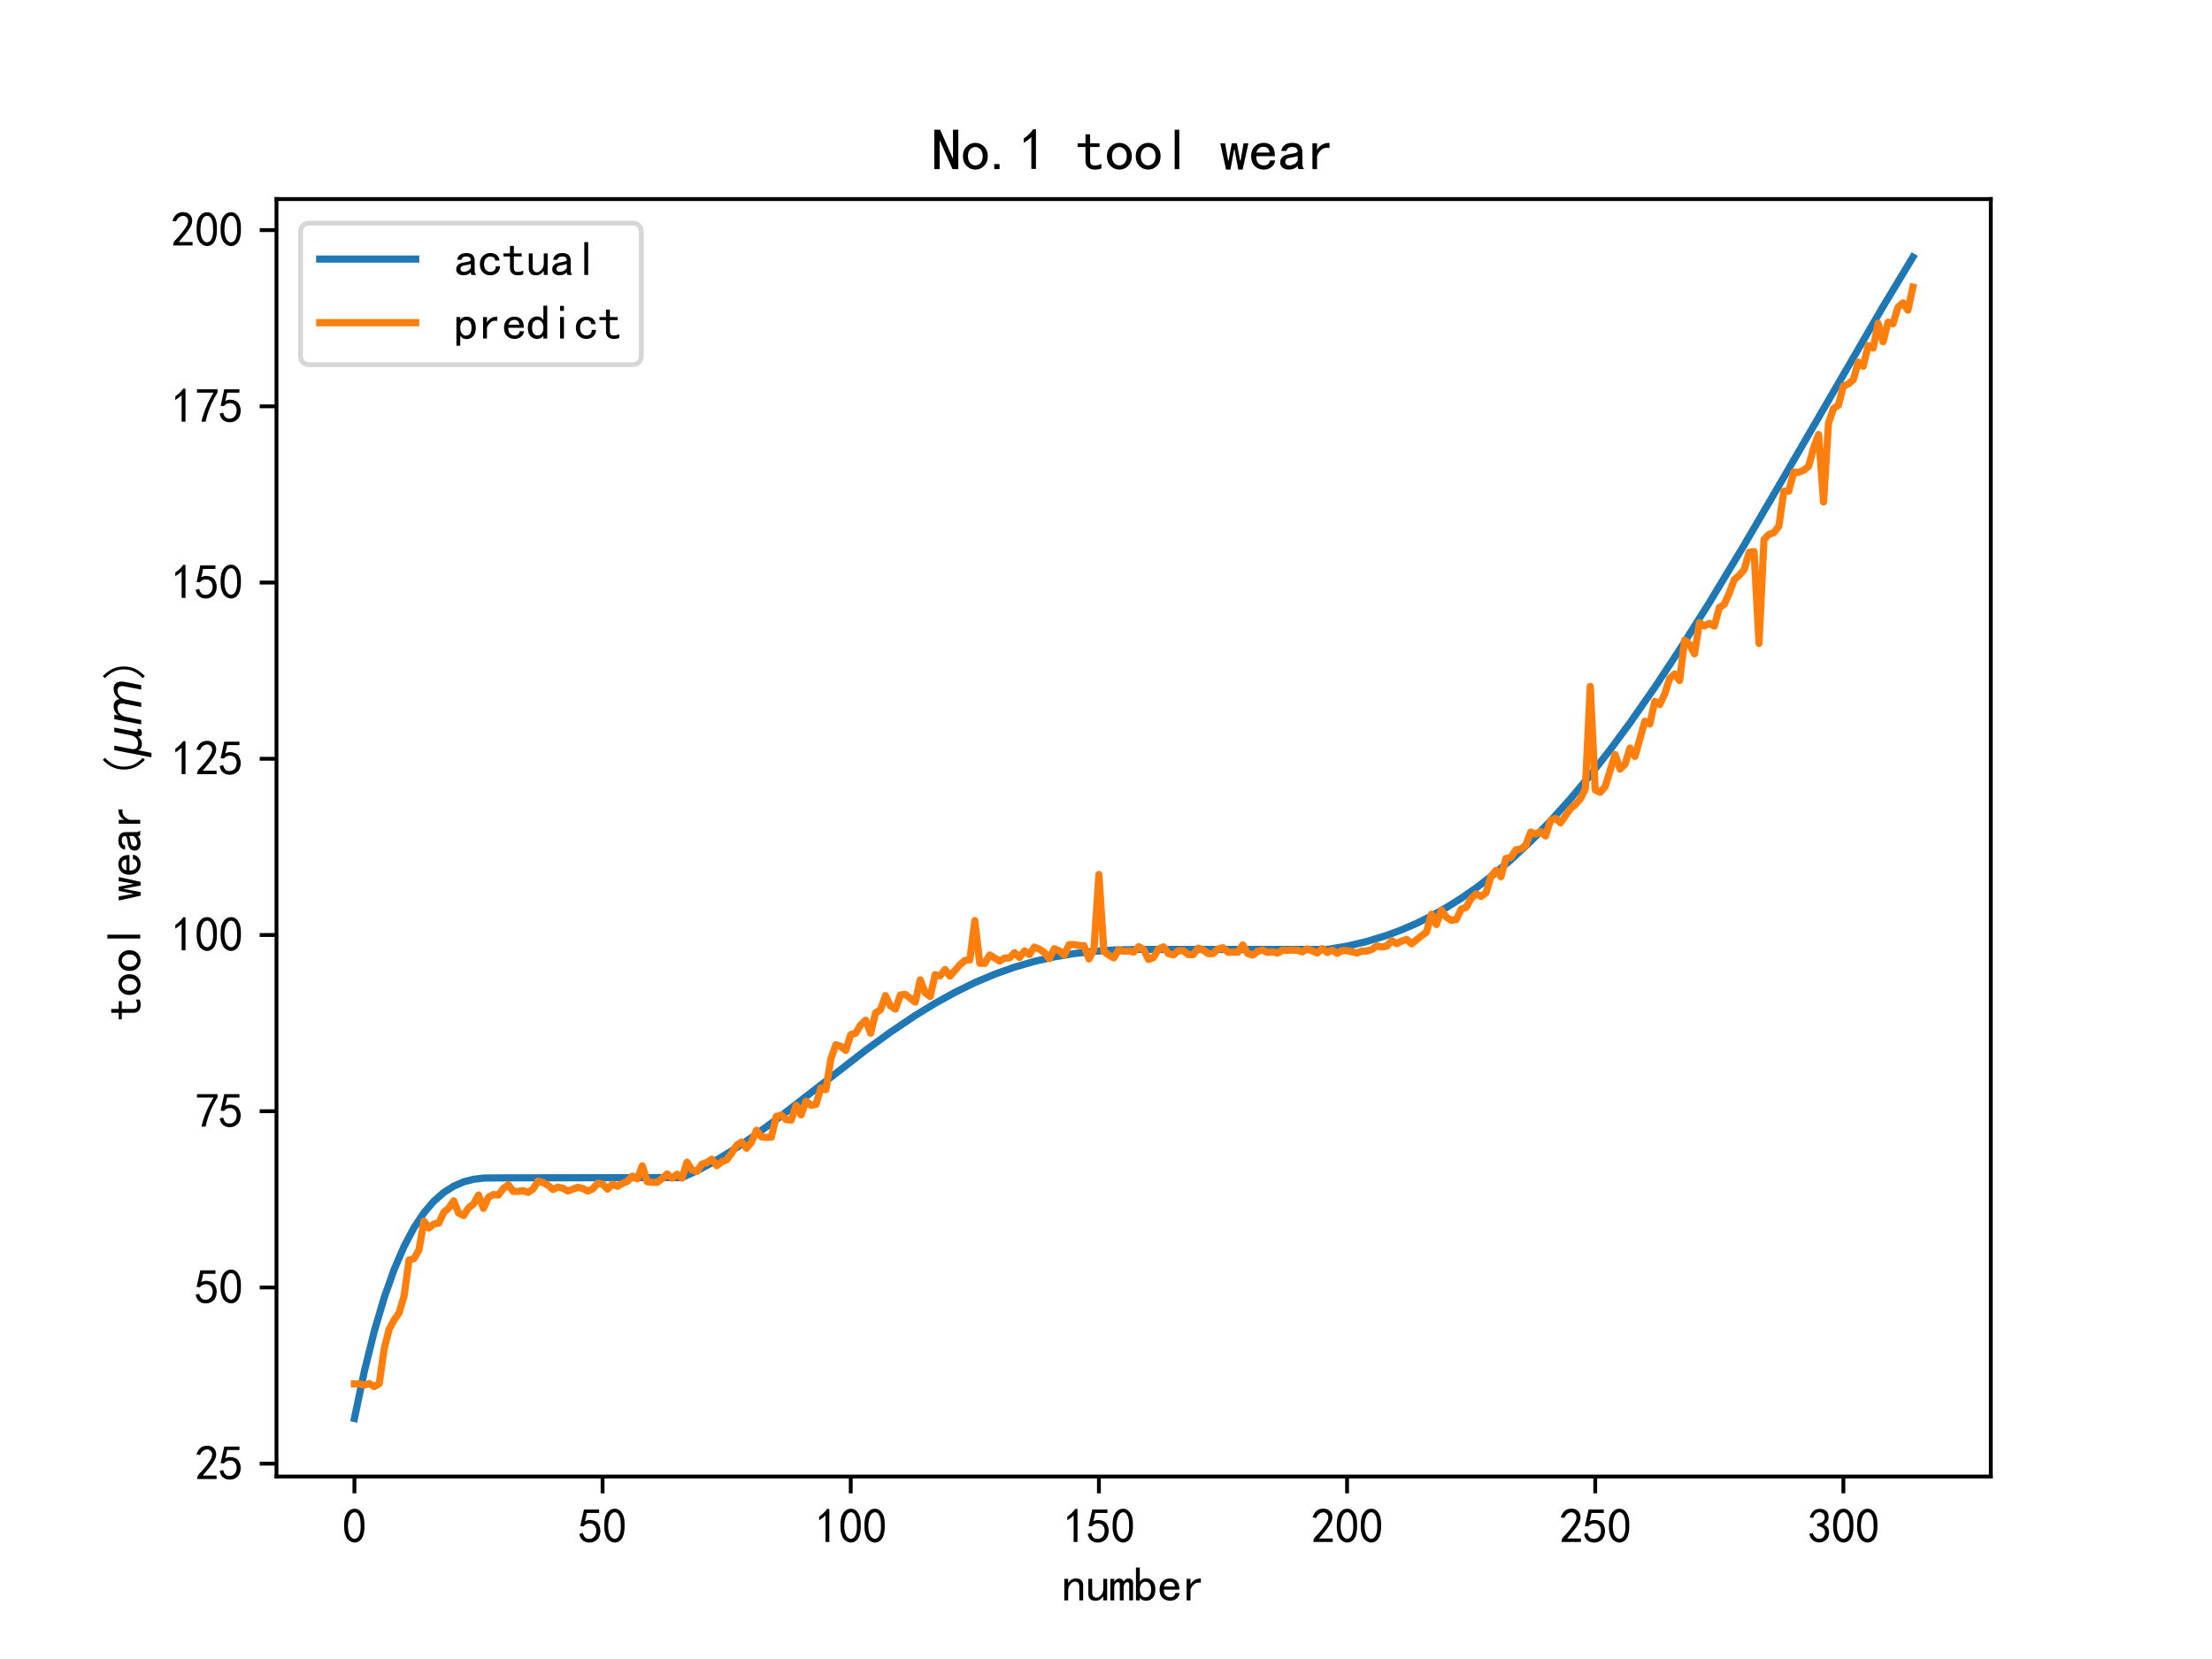 <?xml version="1.0" encoding="utf-8" standalone="no"?>
<!DOCTYPE svg PUBLIC "-//W3C//DTD SVG 1.1//EN"
  "http://www.w3.org/Graphics/SVG/1.1/DTD/svg11.dtd">
<svg xmlns:xlink="http://www.w3.org/1999/xlink" width="460.8pt" height="345.6pt" viewBox="0 0 460.8 345.6" xmlns="http://www.w3.org/2000/svg" version="1.1">
 <defs>
  <style type="text/css">*{stroke-linejoin: round; stroke-linecap: butt}</style>
 </defs>
 <g id="figure_1">
  <g id="patch_1">
   <path d="M 0 345.6 
L 460.8 345.6 
L 460.8 0 
L 0 0 
z
" style="fill: #ffffff"/>
  </g>
  <g id="axes_1">
   <g id="patch_2">
    <path d="M 57.6 307.584 
L 414.72 307.584 
L 414.72 41.472 
L 57.6 41.472 
z
" style="fill: #ffffff"/>
   </g>
   <g id="matplotlib.axis_1">
    <g id="xtick_1">
     <g id="line2d_1">
      <defs>
       <path id="m5f9592fe21" d="M 0 0 
L 0 3.5 
" style="stroke: #000000; stroke-width: 0.8"/>
      </defs>
      <g>
       <use xlink:href="#m5f9592fe21" x="73.833" y="307.584" style="stroke: #000000; stroke-width: 0.8"/>
      </g>
     </g>
     <g id="text_1">
      <!-- 0 -->
      <g transform="translate(71.333 321.459) scale(0.1 -0.1)">
       <defs>
        <path id="SimHei-30" d="M 225 2537 
Q 250 3200 412 3587 
Q 575 3975 875 4225 
Q 1175 4475 1612 4475 
Q 2050 4475 2375 4112 
Q 2700 3750 2800 3200 
Q 2900 2650 2862 1937 
Q 2825 1225 2612 775 
Q 2400 325 1975 150 
Q 1550 -25 1125 187 
Q 700 400 525 750 
Q 350 1100 275 1487 
Q 200 1875 225 2537 
z
M 750 2687 
Q 675 2000 800 1462 
Q 925 925 1212 700 
Q 1500 475 1800 612 
Q 2100 750 2237 1162 
Q 2375 1575 2375 2062 
Q 2375 2550 2337 2950 
Q 2300 3350 2112 3675 
Q 1925 4000 1612 4012 
Q 1300 4025 1062 3700 
Q 825 3375 750 2687 
z
" transform="scale(0.016)"/>
       </defs>
       <use xlink:href="#SimHei-30"/>
      </g>
     </g>
    </g>
    <g id="xtick_2">
     <g id="line2d_2">
      <g>
       <use xlink:href="#m5f9592fe21" x="125.529" y="307.584" style="stroke: #000000; stroke-width: 0.8"/>
      </g>
     </g>
     <g id="text_2">
      <!-- 50 -->
      <g transform="translate(120.529 321.459) scale(0.1 -0.1)">
       <defs>
        <path id="SimHei-35" d="M 550 1325 
Q 725 650 1150 575 
Q 1575 500 1837 662 
Q 2100 825 2212 1087 
Q 2325 1350 2312 1675 
Q 2300 2000 2137 2225 
Q 1975 2450 1725 2525 
Q 1475 2600 1162 2525 
Q 850 2450 650 2175 
L 225 2225 
Q 275 2375 700 4375 
L 2675 4375 
L 2675 3925 
L 1075 3925 
Q 950 3250 825 2850 
Q 1200 3025 1525 3012 
Q 1850 3000 2150 2862 
Q 2450 2725 2587 2487 
Q 2725 2250 2787 2012 
Q 2850 1775 2837 1500 
Q 2825 1225 2725 937 
Q 2625 650 2425 462 
Q 2225 275 1937 162 
Q 1650 50 1275 75 
Q 900 100 562 350 
Q 225 600 100 1200 
L 550 1325 
z
" transform="scale(0.016)"/>
       </defs>
       <use xlink:href="#SimHei-35"/>
       <use xlink:href="#SimHei-30" x="50"/>
      </g>
     </g>
    </g>
    <g id="xtick_3">
     <g id="line2d_3">
      <g>
       <use xlink:href="#m5f9592fe21" x="177.226" y="307.584" style="stroke: #000000; stroke-width: 0.8"/>
      </g>
     </g>
     <g id="text_3">
      <!-- 100 -->
      <g transform="translate(169.726 321.459) scale(0.1 -0.1)">
       <defs>
        <path id="SimHei-31" d="M 1400 3600 
Q 1075 3275 575 2975 
L 575 3450 
Q 1200 3875 1600 4450 
L 1900 4450 
L 1900 150 
L 1400 150 
L 1400 3600 
z
" transform="scale(0.016)"/>
       </defs>
       <use xlink:href="#SimHei-31"/>
       <use xlink:href="#SimHei-30" x="50"/>
       <use xlink:href="#SimHei-30" x="100"/>
      </g>
     </g>
    </g>
    <g id="xtick_4">
     <g id="line2d_4">
      <g>
       <use xlink:href="#m5f9592fe21" x="228.922" y="307.584" style="stroke: #000000; stroke-width: 0.8"/>
      </g>
     </g>
     <g id="text_4">
      <!-- 150 -->
      <g transform="translate(221.422 321.459) scale(0.1 -0.1)">
       <use xlink:href="#SimHei-31"/>
       <use xlink:href="#SimHei-35" x="50"/>
       <use xlink:href="#SimHei-30" x="100"/>
      </g>
     </g>
    </g>
    <g id="xtick_5">
     <g id="line2d_5">
      <g>
       <use xlink:href="#m5f9592fe21" x="280.619" y="307.584" style="stroke: #000000; stroke-width: 0.8"/>
      </g>
     </g>
     <g id="text_5">
      <!-- 200 -->
      <g transform="translate(273.119 321.459) scale(0.1 -0.1)">
       <defs>
        <path id="SimHei-32" d="M 300 250 
Q 325 625 650 925 
Q 975 1225 1475 1862 
Q 1975 2500 2125 2850 
Q 2275 3200 2237 3450 
Q 2200 3700 2000 3862 
Q 1800 4025 1537 4000 
Q 1275 3975 1037 3800 
Q 800 3625 675 3275 
L 200 3350 
Q 400 3925 712 4187 
Q 1025 4450 1450 4475 
Q 1700 4500 1900 4462 
Q 2100 4425 2312 4287 
Q 2525 4150 2662 3875 
Q 2800 3600 2762 3212 
Q 2725 2825 2375 2287 
Q 2025 1750 1025 600 
L 2825 600 
L 2825 150 
L 300 150 
L 300 250 
z
" transform="scale(0.016)"/>
       </defs>
       <use xlink:href="#SimHei-32"/>
       <use xlink:href="#SimHei-30" x="50"/>
       <use xlink:href="#SimHei-30" x="100"/>
      </g>
     </g>
    </g>
    <g id="xtick_6">
     <g id="line2d_6">
      <g>
       <use xlink:href="#m5f9592fe21" x="332.316" y="307.584" style="stroke: #000000; stroke-width: 0.8"/>
      </g>
     </g>
     <g id="text_6">
      <!-- 250 -->
      <g transform="translate(324.816 321.459) scale(0.1 -0.1)">
       <use xlink:href="#SimHei-32"/>
       <use xlink:href="#SimHei-35" x="50"/>
       <use xlink:href="#SimHei-30" x="100"/>
      </g>
     </g>
    </g>
    <g id="xtick_7">
     <g id="line2d_7">
      <g>
       <use xlink:href="#m5f9592fe21" x="384.012" y="307.584" style="stroke: #000000; stroke-width: 0.8"/>
      </g>
     </g>
     <g id="text_7">
      <!-- 300 -->
      <g transform="translate(376.512 321.459) scale(0.1 -0.1)">
       <defs>
        <path id="SimHei-33" d="M 250 1225 
L 700 1300 
Q 800 975 1025 762 
Q 1250 550 1587 562 
Q 1925 575 2125 837 
Q 2325 1100 2300 1437 
Q 2275 1775 2037 1962 
Q 1800 2150 1275 2225 
L 1275 2550 
Q 1800 2600 2037 2825 
Q 2275 3050 2250 3412 
Q 2225 3775 1925 3937 
Q 1625 4100 1287 3975 
Q 950 3850 750 3275 
L 300 3350 
Q 450 3800 712 4100 
Q 975 4400 1425 4450 
Q 1875 4500 2212 4337 
Q 2550 4175 2687 3837 
Q 2825 3500 2725 3100 
Q 2625 2700 2150 2400 
Q 2500 2250 2687 1950 
Q 2875 1650 2812 1162 
Q 2750 675 2375 375 
Q 2000 75 1525 87 
Q 1050 100 700 387 
Q 350 675 250 1225 
z
" transform="scale(0.016)"/>
       </defs>
       <use xlink:href="#SimHei-33"/>
       <use xlink:href="#SimHei-30" x="50"/>
       <use xlink:href="#SimHei-30" x="100"/>
      </g>
     </g>
    </g>
    <g id="text_8">
     <!-- number -->
     <g transform="translate(221.16 333.584) scale(0.1 -0.1)">
      <defs>
       <path id="SimHei-6e" d="M 2800 125 
L 2300 125 
L 2300 1925 
Q 2300 2225 2150 2400 
Q 2000 2575 1750 2575 
Q 1425 2575 1137 2237 
Q 850 1900 850 1400 
L 850 125 
L 350 125 
L 350 2925 
L 850 2925 
L 850 2400 
Q 1050 2675 1287 2825 
Q 1525 2975 1900 2975 
Q 2350 2975 2575 2725 
Q 2800 2475 2800 2100 
L 2800 125 
z
" transform="scale(0.016)"/>
       <path id="SimHei-75" d="M 2800 125 
L 2300 125 
L 2300 650 
Q 2100 375 1862 225 
Q 1625 75 1250 75 
Q 800 75 575 325 
Q 350 575 350 950 
L 350 2925 
L 850 2925 
L 850 1125 
Q 850 825 1000 650 
Q 1150 475 1400 475 
Q 1725 475 2012 812 
Q 2300 1150 2300 1650 
L 2300 2925 
L 2800 2925 
L 2800 125 
z
" transform="scale(0.016)"/>
       <path id="SimHei-6d" d="M 3050 125 
L 2550 125 
L 2550 2150 
Q 2550 2300 2500 2400 
Q 2450 2500 2300 2500 
Q 2125 2500 1975 2312 
Q 1825 2125 1825 1825 
L 1825 125 
L 1325 125 
L 1325 2150 
Q 1325 2300 1275 2400 
Q 1225 2500 1075 2500 
Q 900 2500 750 2312 
Q 600 2125 600 1825 
L 600 125 
L 100 125 
L 100 2925 
L 600 2925 
L 600 2550 
Q 725 2750 900 2862 
Q 1075 2975 1275 2975 
Q 1475 2975 1612 2862 
Q 1750 2750 1800 2550 
Q 1925 2750 2087 2862 
Q 2250 2975 2450 2975 
Q 2750 2975 2900 2812 
Q 3050 2650 3050 2350 
L 3050 125 
z
" transform="scale(0.016)"/>
       <path id="SimHei-62" d="M 2825 1525 
Q 2825 800 2475 437 
Q 2125 75 1625 75 
Q 1350 75 1150 175 
Q 950 275 800 500 
L 800 125 
L 300 125 
L 300 4400 
L 800 4400 
L 800 2550 
Q 950 2775 1150 2887 
Q 1350 3000 1625 3000 
Q 2125 3000 2475 2625 
Q 2825 2250 2825 1525 
z
M 2275 1525 
Q 2275 2000 2087 2275 
Q 1900 2550 1525 2550 
Q 1225 2550 1012 2275 
Q 800 2000 800 1525 
Q 800 1050 1012 787 
Q 1225 525 1525 525 
Q 1900 525 2087 787 
Q 2275 1050 2275 1525 
z
" transform="scale(0.016)"/>
       <path id="SimHei-65" d="M 2850 1075 
Q 2800 625 2450 350 
Q 2100 75 1625 75 
Q 1025 75 637 462 
Q 250 850 250 1525 
Q 250 2200 637 2587 
Q 1025 2975 1625 2975 
Q 2150 2975 2487 2637 
Q 2825 2300 2825 1525 
L 800 1525 
Q 800 975 1037 750 
Q 1275 525 1625 525 
Q 1900 525 2075 662 
Q 2250 800 2300 1075 
L 2850 1075 
z
M 2250 1925 
Q 2200 2275 2025 2412 
Q 1850 2550 1575 2550 
Q 1325 2550 1125 2412 
Q 925 2275 825 1925 
L 2250 1925 
z
" transform="scale(0.016)"/>
       <path id="SimHei-72" d="M 2500 2425 
Q 2025 2500 1700 2287 
Q 1375 2075 1150 1550 
L 1150 125 
L 650 125 
L 650 2925 
L 1150 2925 
L 1150 2200 
Q 1375 2600 1712 2787 
Q 2050 2975 2500 2975 
L 2500 2425 
z
" transform="scale(0.016)"/>
      </defs>
      <use xlink:href="#SimHei-6e"/>
      <use xlink:href="#SimHei-75" x="50"/>
      <use xlink:href="#SimHei-6d" x="100"/>
      <use xlink:href="#SimHei-62" x="150"/>
      <use xlink:href="#SimHei-65" x="200"/>
      <use xlink:href="#SimHei-72" x="250"/>
     </g>
    </g>
   </g>
   <g id="matplotlib.axis_2">
    <g id="ytick_1">
     <g id="line2d_8">
      <defs>
       <path id="m291ffccff0" d="M 0 0 
L -3.5 0 
" style="stroke: #000000; stroke-width: 0.8"/>
      </defs>
      <g>
       <use xlink:href="#m291ffccff0" x="57.6" y="304.91" style="stroke: #000000; stroke-width: 0.8"/>
      </g>
     </g>
     <g id="text_9">
      <!-- 25 -->
      <g transform="translate(40.6 308.347) scale(0.1 -0.1)">
       <use xlink:href="#SimHei-32"/>
       <use xlink:href="#SimHei-35" x="50"/>
      </g>
     </g>
    </g>
    <g id="ytick_2">
     <g id="line2d_9">
      <g>
       <use xlink:href="#m291ffccff0" x="57.6" y="268.199" style="stroke: #000000; stroke-width: 0.8"/>
      </g>
     </g>
     <g id="text_10">
      <!-- 50 -->
      <g transform="translate(40.6 271.637) scale(0.1 -0.1)">
       <use xlink:href="#SimHei-35"/>
       <use xlink:href="#SimHei-30" x="50"/>
      </g>
     </g>
    </g>
    <g id="ytick_3">
     <g id="line2d_10">
      <g>
       <use xlink:href="#m291ffccff0" x="57.6" y="231.489" style="stroke: #000000; stroke-width: 0.8"/>
      </g>
     </g>
     <g id="text_11">
      <!-- 75 -->
      <g transform="translate(40.6 234.926) scale(0.1 -0.1)">
       <defs>
        <path id="SimHei-37" d="M 850 150 
Q 1300 2050 2425 3925 
L 275 3925 
L 275 4375 
L 2950 4375 
L 2950 3950 
Q 1775 2050 1400 150 
L 850 150 
z
" transform="scale(0.016)"/>
       </defs>
       <use xlink:href="#SimHei-37"/>
       <use xlink:href="#SimHei-35" x="50"/>
      </g>
     </g>
    </g>
    <g id="ytick_4">
     <g id="line2d_11">
      <g>
       <use xlink:href="#m291ffccff0" x="57.6" y="194.778" style="stroke: #000000; stroke-width: 0.8"/>
      </g>
     </g>
     <g id="text_12">
      <!-- 100 -->
      <g transform="translate(35.6 198.216) scale(0.1 -0.1)">
       <use xlink:href="#SimHei-31"/>
       <use xlink:href="#SimHei-30" x="50"/>
       <use xlink:href="#SimHei-30" x="100"/>
      </g>
     </g>
    </g>
    <g id="ytick_5">
     <g id="line2d_12">
      <g>
       <use xlink:href="#m291ffccff0" x="57.6" y="158.068" style="stroke: #000000; stroke-width: 0.8"/>
      </g>
     </g>
     <g id="text_13">
      <!-- 125 -->
      <g transform="translate(35.6 161.505) scale(0.1 -0.1)">
       <use xlink:href="#SimHei-31"/>
       <use xlink:href="#SimHei-32" x="50"/>
       <use xlink:href="#SimHei-35" x="100"/>
      </g>
     </g>
    </g>
    <g id="ytick_6">
     <g id="line2d_13">
      <g>
       <use xlink:href="#m291ffccff0" x="57.6" y="121.357" style="stroke: #000000; stroke-width: 0.8"/>
      </g>
     </g>
     <g id="text_14">
      <!-- 150 -->
      <g transform="translate(35.6 124.795) scale(0.1 -0.1)">
       <use xlink:href="#SimHei-31"/>
       <use xlink:href="#SimHei-35" x="50"/>
       <use xlink:href="#SimHei-30" x="100"/>
      </g>
     </g>
    </g>
    <g id="ytick_7">
     <g id="line2d_14">
      <g>
       <use xlink:href="#m291ffccff0" x="57.6" y="84.647" style="stroke: #000000; stroke-width: 0.8"/>
      </g>
     </g>
     <g id="text_15">
      <!-- 175 -->
      <g transform="translate(35.6 88.084) scale(0.1 -0.1)">
       <use xlink:href="#SimHei-31"/>
       <use xlink:href="#SimHei-37" x="50"/>
       <use xlink:href="#SimHei-35" x="100"/>
      </g>
     </g>
    </g>
    <g id="ytick_8">
     <g id="line2d_15">
      <g>
       <use xlink:href="#m291ffccff0" x="57.6" y="47.936" style="stroke: #000000; stroke-width: 0.8"/>
      </g>
     </g>
     <g id="text_16">
      <!-- 200 -->
      <g transform="translate(35.6 51.374) scale(0.1 -0.1)">
       <use xlink:href="#SimHei-32"/>
       <use xlink:href="#SimHei-30" x="50"/>
       <use xlink:href="#SimHei-30" x="100"/>
      </g>
     </g>
    </g>
    <g id="text_17">
     <!-- tool wear ($\mu m$) -->
     <g transform="translate(29.5 212.628) rotate(-90) scale(0.1 -0.1)">
      <defs>
       <path id="SimHei-74" d="M 2750 200 
Q 2625 150 2462 112 
Q 2300 75 2025 75 
Q 1575 75 1300 325 
Q 1025 575 1025 1025 
L 1025 2525 
L 175 2525 
L 175 2925 
L 1025 2925 
L 1025 3900 
L 1525 3900 
L 1525 2925 
L 2550 2925 
L 2550 2525 
L 1525 2525 
L 1525 1000 
Q 1525 800 1625 662 
Q 1725 525 2000 525 
Q 2275 525 2450 575 
Q 2625 625 2750 700 
L 2750 200 
z
" transform="scale(0.016)"/>
       <path id="SimHei-6f" d="M 2925 1525 
Q 2925 875 2525 475 
Q 2125 75 1575 75 
Q 1025 75 625 475 
Q 225 875 225 1525 
Q 225 2175 625 2575 
Q 1025 2975 1575 2975 
Q 2125 2975 2525 2575 
Q 2925 2175 2925 1525 
z
M 2375 1525 
Q 2375 2025 2125 2275 
Q 1875 2525 1575 2525 
Q 1275 2525 1025 2275 
Q 775 2025 775 1525 
Q 775 1025 1025 775 
Q 1275 525 1575 525 
Q 1875 525 2125 775 
Q 2375 1025 2375 1525 
z
" transform="scale(0.016)"/>
       <path id="SimHei-6c" d="M 1825 125 
L 1325 125 
L 1325 4400 
L 1825 4400 
L 1825 125 
z
" transform="scale(0.016)"/>
       <path id="SimHei-20" transform="scale(0.016)"/>
       <path id="SimHei-77" d="M 3075 2925 
L 2450 75 
L 1975 75 
L 1575 2250 
L 1525 2250 
L 1125 75 
L 650 75 
L 25 2925 
L 550 2925 
L 875 1050 
L 925 1050 
L 1275 2925 
L 1825 2925 
L 2175 1050 
L 2225 1050 
L 2550 2925 
L 3075 2925 
z
" transform="scale(0.016)"/>
       <path id="SimHei-61" d="M 2875 125 
L 2275 125 
Q 2225 175 2200 262 
Q 2175 350 2175 475 
Q 2000 275 1750 175 
Q 1500 75 1225 75 
Q 825 75 550 275 
Q 275 475 275 850 
Q 275 1225 525 1450 
Q 775 1675 1300 1750 
Q 1650 1800 1912 1875 
Q 2175 1950 2175 2075 
Q 2175 2225 2062 2375 
Q 1950 2525 1575 2525 
Q 1275 2525 1137 2412 
Q 1000 2300 950 2100 
L 400 2100 
Q 450 2500 762 2737 
Q 1075 2975 1575 2975 
Q 2125 2975 2400 2725 
Q 2675 2475 2675 2025 
L 2675 650 
Q 2675 500 2725 375 
Q 2775 250 2875 125 
z
M 2175 1050 
L 2175 1550 
Q 2025 1500 1887 1462 
Q 1750 1425 1425 1375 
Q 1050 1325 937 1200 
Q 825 1075 825 900 
Q 825 750 937 637 
Q 1050 525 1275 525 
Q 1500 525 1762 650 
Q 2025 775 2175 1050 
z
" transform="scale(0.016)"/>
       <path id="SimHei-28" d="M 2975 -200 
L 2700 -475 
Q 2075 125 1762 775 
Q 1450 1425 1450 2250 
Q 1450 3075 1762 3725 
Q 2075 4375 2700 5000 
L 2975 4725 
Q 2400 4175 2112 3587 
Q 1825 3000 1825 2250 
Q 1825 1500 2112 912 
Q 2400 325 2975 -200 
z
" transform="scale(0.016)"/>
       <path id="DejaVuSans-Oblique-3bc" d="M -84 -1331 
L 856 3500 
L 1434 3500 
L 1009 1322 
Q 997 1256 987 1175 
Q 978 1094 978 1013 
Q 978 722 1161 565 
Q 1344 409 1684 409 
Q 2147 409 2431 671 
Q 2716 934 2816 1459 
L 3213 3500 
L 3788 3500 
L 3266 809 
Q 3253 750 3248 706 
Q 3244 663 3244 628 
Q 3244 531 3283 486 
Q 3322 441 3406 441 
Q 3438 441 3492 456 
Q 3547 472 3647 513 
L 3559 50 
Q 3422 -19 3297 -55 
Q 3172 -91 3053 -91 
Q 2847 -91 2730 40 
Q 2613 172 2613 403 
Q 2438 153 2195 31 
Q 1953 -91 1625 -91 
Q 1334 -91 1117 43 
Q 900 178 831 397 
L 494 -1331 
L -84 -1331 
z
" transform="scale(0.016)"/>
       <path id="DejaVuSans-Oblique-6d" d="M 5747 2113 
L 5338 0 
L 4763 0 
L 5166 2094 
Q 5191 2228 5203 2325 
Q 5216 2422 5216 2491 
Q 5216 2772 5059 2928 
Q 4903 3084 4622 3084 
Q 4203 3084 3875 2770 
Q 3547 2456 3450 1953 
L 3066 0 
L 2491 0 
L 2900 2094 
Q 2925 2209 2937 2307 
Q 2950 2406 2950 2484 
Q 2950 2769 2794 2926 
Q 2638 3084 2363 3084 
Q 1938 3084 1609 2770 
Q 1281 2456 1184 1953 
L 800 0 
L 225 0 
L 909 3500 
L 1484 3500 
L 1375 2956 
Q 1609 3263 1923 3423 
Q 2238 3584 2597 3584 
Q 2978 3584 3223 3384 
Q 3469 3184 3519 2828 
Q 3781 3197 4126 3390 
Q 4472 3584 4856 3584 
Q 5306 3584 5551 3325 
Q 5797 3066 5797 2591 
Q 5797 2488 5784 2364 
Q 5772 2241 5747 2113 
z
" transform="scale(0.016)"/>
       <path id="SimHei-29" d="M 1675 2250 
Q 1675 1425 1362 775 
Q 1050 125 425 -475 
L 150 -200 
Q 725 325 1012 912 
Q 1300 1500 1300 2250 
Q 1300 3000 1012 3587 
Q 725 4175 150 4725 
L 425 5000 
Q 1050 4375 1362 3725 
Q 1675 3075 1675 2250 
z
" transform="scale(0.016)"/>
      </defs>
      <use xlink:href="#SimHei-74" transform="translate(0 0.875)"/>
      <use xlink:href="#SimHei-6f" transform="translate(50 0.875)"/>
      <use xlink:href="#SimHei-6f" transform="translate(100 0.875)"/>
      <use xlink:href="#SimHei-6c" transform="translate(150 0.875)"/>
      <use xlink:href="#SimHei-20" transform="translate(200 0.875)"/>
      <use xlink:href="#SimHei-77" transform="translate(250 0.875)"/>
      <use xlink:href="#SimHei-65" transform="translate(300 0.875)"/>
      <use xlink:href="#SimHei-61" transform="translate(350 0.875)"/>
      <use xlink:href="#SimHei-72" transform="translate(400 0.875)"/>
      <use xlink:href="#SimHei-20" transform="translate(450 0.875)"/>
      <use xlink:href="#SimHei-28" transform="translate(500 0.875)"/>
      <use xlink:href="#DejaVuSans-Oblique-3bc" transform="translate(550 0.875)"/>
      <use xlink:href="#DejaVuSans-Oblique-6d" transform="translate(613.623 0.875)"/>
      <use xlink:href="#SimHei-29" transform="translate(711.035 0.875)"/>
     </g>
    </g>
   </g>
   <g id="line2d_16">
    <path d="M 73.833 295.488 
L 75.901 285.669 
L 77.968 277.331 
L 80.036 270.313 
L 82.104 264.468 
L 84.172 259.658 
L 86.24 255.759 
L 88.308 252.655 
L 90.376 250.24 
L 92.443 248.417 
L 94.511 247.1 
L 96.579 246.207 
L 98.647 245.667 
L 100.715 245.413 
L 103.817 245.375 
L 142.072 245.315 
L 145.174 243.891 
L 148.276 242.251 
L 152.412 239.765 
L 156.547 236.994 
L 161.717 233.227 
L 168.954 227.622 
L 180.328 218.784 
L 185.497 215.022 
L 190.667 211.543 
L 194.803 209.007 
L 198.938 206.718 
L 203.074 204.695 
L 207.21 202.946 
L 211.346 201.474 
L 215.481 200.275 
L 219.617 199.337 
L 223.753 198.645 
L 227.889 198.176 
L 232.024 197.903 
L 237.194 197.792 
L 276.483 197.792 
L 280.619 197.091 
L 284.755 196.118 
L 288.891 194.852 
L 291.992 193.695 
L 295.094 192.35 
L 298.196 190.811 
L 301.298 189.071 
L 304.399 187.125 
L 307.501 184.97 
L 310.603 182.603 
L 314.739 179.116 
L 318.875 175.252 
L 323.01 171.016 
L 327.146 166.417 
L 331.282 161.467 
L 335.417 156.183 
L 339.553 150.584 
L 344.723 143.176 
L 349.892 135.36 
L 356.096 125.522 
L 363.334 113.544 
L 372.639 97.629 
L 392.284 63.837 
L 398.487 53.568 
L 398.487 53.568 
" clip-path="url(#p589d4b2d2e)" style="fill: none; stroke: #1f77b4; stroke-width: 1.5; stroke-linecap: square"/>
   </g>
   <g id="line2d_17">
    <path d="M 73.833 288.291 
L 74.867 288.291 
L 75.901 288.536 
L 76.935 288.227 
L 77.968 288.848 
L 79.002 288.234 
L 80.036 280.946 
L 81.07 276.896 
L 82.104 274.98 
L 83.138 273.494 
L 84.172 270.003 
L 85.206 262.49 
L 86.24 262.191 
L 87.274 260.406 
L 88.308 254.398 
L 89.342 255.813 
L 90.376 254.979 
L 91.41 254.778 
L 92.443 252.54 
L 93.477 251.673 
L 94.511 250.156 
L 95.545 252.725 
L 96.579 253.219 
L 97.613 251.621 
L 98.647 250.808 
L 99.681 248.95 
L 100.715 251.72 
L 101.749 249.394 
L 102.783 248.858 
L 103.817 248.943 
L 104.851 247.607 
L 105.885 246.797 
L 106.919 248.201 
L 107.952 248.177 
L 108.986 248.032 
L 110.02 248.406 
L 111.054 247.677 
L 112.088 246.042 
L 113.122 246.346 
L 114.156 246.919 
L 115.19 247.794 
L 116.224 247.304 
L 117.258 247.509 
L 118.292 248.114 
L 120.36 247.337 
L 121.394 247.569 
L 122.428 248.127 
L 123.461 247.686 
L 124.495 246.498 
L 125.529 246.673 
L 126.563 247.721 
L 127.597 246.666 
L 128.631 247.135 
L 129.665 246.524 
L 130.699 246.093 
L 131.733 245.001 
L 132.767 245.577 
L 133.801 242.858 
L 134.835 246.181 
L 135.869 246.305 
L 136.903 246.304 
L 137.936 245.543 
L 138.97 244.556 
L 140.004 245.445 
L 141.038 244.608 
L 142.072 245.428 
L 143.106 242.1 
L 144.14 243.701 
L 145.174 244.041 
L 146.208 242.512 
L 147.242 242.176 
L 148.276 241.478 
L 149.31 242.834 
L 150.344 242.01 
L 151.378 241.617 
L 152.412 240.249 
L 153.445 238.597 
L 154.479 237.9 
L 155.513 239.196 
L 156.547 237.944 
L 157.581 235.447 
L 158.615 236.808 
L 159.649 236.935 
L 160.683 236.89 
L 161.717 232.566 
L 162.751 232.293 
L 163.785 233.249 
L 164.819 233.347 
L 165.853 230.259 
L 166.887 232.246 
L 167.921 229.412 
L 168.954 230.257 
L 169.988 230.059 
L 171.022 226.643 
L 172.056 226.992 
L 173.09 220.527 
L 174.124 217.648 
L 175.158 217.966 
L 176.192 218.817 
L 177.226 215.529 
L 178.26 215.231 
L 179.294 213.491 
L 180.328 212.525 
L 181.362 215.24 
L 182.396 211.001 
L 183.429 210.352 
L 184.463 207.397 
L 185.497 209.528 
L 186.531 210.222 
L 187.565 207.267 
L 188.599 207.159 
L 190.667 208.76 
L 191.701 204.114 
L 192.735 206.811 
L 193.769 207.593 
L 194.803 203.036 
L 195.837 203.301 
L 196.871 201.97 
L 197.905 203.345 
L 199.972 200.97 
L 201.006 200.088 
L 202.04 199.958 
L 203.074 191.773 
L 204.108 200.665 
L 205.142 200.683 
L 206.176 198.935 
L 208.244 200.212 
L 209.278 199.592 
L 210.312 199.543 
L 211.346 198.455 
L 212.38 199.468 
L 213.414 198.096 
L 214.447 198.83 
L 215.481 197.297 
L 216.515 197.725 
L 217.549 198.426 
L 218.583 199.703 
L 219.617 197.639 
L 220.651 198.043 
L 221.685 198.96 
L 222.719 196.779 
L 223.753 196.771 
L 224.787 196.965 
L 225.821 197 
L 226.855 199.771 
L 227.889 197.781 
L 228.922 182.171 
L 229.956 198.196 
L 230.99 198.988 
L 232.024 199.544 
L 233.058 197.881 
L 234.092 198.171 
L 235.126 198.09 
L 236.16 198.335 
L 237.194 197.204 
L 238.228 197.8 
L 239.262 199.881 
L 240.296 199.47 
L 241.33 197.72 
L 242.364 197.253 
L 243.398 198.648 
L 244.431 198.928 
L 245.465 198.065 
L 246.499 198.041 
L 247.533 198.859 
L 248.567 198.863 
L 249.601 197.513 
L 250.635 197.903 
L 251.669 198.653 
L 252.703 198.662 
L 253.737 197.688 
L 254.771 197.432 
L 255.805 198.371 
L 257.873 198.367 
L 258.906 196.845 
L 259.94 198.653 
L 260.974 198.957 
L 262.008 198.185 
L 263.042 197.917 
L 264.076 198.423 
L 265.11 198.286 
L 266.144 198.555 
L 267.178 197.939 
L 268.212 197.986 
L 269.246 197.92 
L 270.28 197.981 
L 271.314 198.282 
L 272.348 197.66 
L 274.415 198.518 
L 275.449 197.596 
L 276.483 198.423 
L 277.517 197.938 
L 278.551 198.606 
L 279.585 198.025 
L 280.619 198.042 
L 282.687 198.527 
L 283.721 198.113 
L 284.755 198.134 
L 285.789 197.777 
L 286.823 197.041 
L 287.857 197.287 
L 288.891 197.087 
L 289.924 195.968 
L 290.958 196.566 
L 291.992 196.052 
L 293.026 195.696 
L 294.06 196.622 
L 296.128 194.94 
L 297.162 194.171 
L 298.196 190.432 
L 299.23 192.598 
L 300.264 189.599 
L 301.298 191.057 
L 302.332 191.724 
L 303.366 191.564 
L 304.399 189.387 
L 305.433 189.012 
L 306.467 187.168 
L 307.501 186.229 
L 308.535 186.748 
L 309.569 185.972 
L 310.603 182.57 
L 311.637 181.317 
L 312.671 182.639 
L 313.705 178.84 
L 314.739 178.613 
L 315.773 177.039 
L 316.807 176.875 
L 317.841 176.08 
L 318.875 173.326 
L 319.908 173.728 
L 320.942 173.239 
L 321.976 174.154 
L 323.01 170.886 
L 324.044 170.492 
L 325.078 171.422 
L 327.146 168.46 
L 328.18 167.587 
L 329.214 166.42 
L 330.248 164.376 
L 331.282 142.978 
L 332.316 164.568 
L 333.35 165.057 
L 334.384 163.875 
L 336.451 157.181 
L 337.485 160.208 
L 338.519 159.21 
L 339.553 155.832 
L 340.587 157.592 
L 342.655 150.246 
L 343.689 150.825 
L 344.723 146.117 
L 345.757 146.781 
L 346.791 144.564 
L 347.825 141.308 
L 348.859 140.409 
L 349.892 141.774 
L 350.926 133.382 
L 351.96 134.245 
L 352.994 136.211 
L 354.028 129.719 
L 355.062 130.406 
L 356.096 129.869 
L 357.13 130.426 
L 358.164 126.58 
L 359.198 125.907 
L 360.232 123.575 
L 361.266 120.768 
L 362.3 119.867 
L 363.334 118.68 
L 364.368 115.066 
L 365.401 114.892 
L 366.435 134.043 
L 367.469 112.409 
L 368.503 111.329 
L 369.537 110.953 
L 370.571 109.6 
L 371.605 102.328 
L 372.639 102.316 
L 373.673 98.345 
L 374.707 98.391 
L 375.741 97.947 
L 376.775 97.131 
L 377.809 93.313 
L 378.843 90.517 
L 379.877 104.571 
L 380.91 88.15 
L 381.944 85.116 
L 382.978 84.39 
L 384.012 80.424 
L 385.046 79.974 
L 386.08 79.113 
L 387.114 75.424 
L 388.148 76.296 
L 389.182 71.978 
L 390.216 72.509 
L 391.25 67.373 
L 392.284 71.196 
L 393.318 67.118 
L 394.352 67.441 
L 395.385 63.987 
L 396.419 63.09 
L 397.453 64.605 
L 398.487 59.823 
L 398.487 59.823 
" clip-path="url(#p589d4b2d2e)" style="fill: none; stroke: #ff7f0e; stroke-width: 1.5; stroke-linecap: square"/>
   </g>
   <g id="patch_3">
    <path d="M 57.6 307.584 
L 57.6 41.472 
" style="fill: none; stroke: #000000; stroke-width: 0.8; stroke-linejoin: miter; stroke-linecap: square"/>
   </g>
   <g id="patch_4">
    <path d="M 414.72 307.584 
L 414.72 41.472 
" style="fill: none; stroke: #000000; stroke-width: 0.8; stroke-linejoin: miter; stroke-linecap: square"/>
   </g>
   <g id="patch_5">
    <path d="M 57.6 307.584 
L 414.72 307.584 
" style="fill: none; stroke: #000000; stroke-width: 0.8; stroke-linejoin: miter; stroke-linecap: square"/>
   </g>
   <g id="patch_6">
    <path d="M 57.6 41.472 
L 414.72 41.472 
" style="fill: none; stroke: #000000; stroke-width: 0.8; stroke-linejoin: miter; stroke-linecap: square"/>
   </g>
   <g id="text_18">
    <!-- No.1 tool wear -->
    <g transform="translate(194.16 35.472) scale(0.12 -0.12)">
     <defs>
      <path id="SimHei-4e" d="M 2850 125 
L 2225 125 
L 850 3225 
L 825 3225 
L 825 125 
L 250 125 
L 250 4400 
L 875 4400 
L 2250 1300 
L 2275 1300 
L 2275 4400 
L 2850 4400 
L 2850 125 
z
" transform="scale(0.016)"/>
      <path id="SimHei-2e" d="M 1075 125 
L 500 125 
L 500 675 
L 1075 675 
L 1075 125 
z
" transform="scale(0.016)"/>
     </defs>
     <use xlink:href="#SimHei-4e"/>
     <use xlink:href="#SimHei-6f" x="50"/>
     <use xlink:href="#SimHei-2e" x="100"/>
     <use xlink:href="#SimHei-31" x="150"/>
     <use xlink:href="#SimHei-20" x="200"/>
     <use xlink:href="#SimHei-74" x="250"/>
     <use xlink:href="#SimHei-6f" x="300"/>
     <use xlink:href="#SimHei-6f" x="350"/>
     <use xlink:href="#SimHei-6c" x="400"/>
     <use xlink:href="#SimHei-20" x="450"/>
     <use xlink:href="#SimHei-77" x="500"/>
     <use xlink:href="#SimHei-65" x="550"/>
     <use xlink:href="#SimHei-61" x="600"/>
     <use xlink:href="#SimHei-72" x="650"/>
    </g>
   </g>
   <g id="legend_1">
    <g id="patch_7">
     <path d="M 64.6 75.972 
L 131.6 75.972 
Q 133.6 75.972 133.6 73.972 
L 133.6 48.472 
Q 133.6 46.472 131.6 46.472 
L 64.6 46.472 
Q 62.6 46.472 62.6 48.472 
L 62.6 73.972 
Q 62.6 75.972 64.6 75.972 
z
" style="fill: #ffffff; opacity: 0.8; stroke: #cccccc; stroke-linejoin: miter"/>
    </g>
    <g id="line2d_18">
     <path d="M 66.6 53.972 
L 76.6 53.972 
L 86.6 53.972 
" style="fill: none; stroke: #1f77b4; stroke-width: 1.5; stroke-linecap: square"/>
    </g>
    <g id="text_19">
     <!-- actual -->
     <g transform="translate(94.6 57.472) scale(0.1 -0.1)">
      <defs>
       <path id="SimHei-63" d="M 2850 1250 
Q 2850 725 2487 400 
Q 2125 75 1575 75 
Q 1025 75 625 462 
Q 225 850 225 1525 
Q 225 2200 625 2587 
Q 1025 2975 1575 2975 
Q 2125 2975 2450 2687 
Q 2775 2400 2775 2000 
L 2225 2000 
Q 2200 2300 2012 2412 
Q 1825 2525 1575 2525 
Q 1275 2525 1025 2287 
Q 775 2050 775 1525 
Q 775 1000 1025 762 
Q 1275 525 1575 525 
Q 1900 525 2100 700 
Q 2300 875 2300 1250 
L 2850 1250 
z
" transform="scale(0.016)"/>
      </defs>
      <use xlink:href="#SimHei-61"/>
      <use xlink:href="#SimHei-63" x="50"/>
      <use xlink:href="#SimHei-74" x="100"/>
      <use xlink:href="#SimHei-75" x="150"/>
      <use xlink:href="#SimHei-61" x="200"/>
      <use xlink:href="#SimHei-6c" x="250"/>
     </g>
    </g>
    <g id="line2d_19">
     <path d="M 66.6 67.222 
L 76.6 67.222 
L 86.6 67.222 
" style="fill: none; stroke: #ff7f0e; stroke-width: 1.5; stroke-linecap: square"/>
    </g>
    <g id="text_20">
     <!-- predict -->
     <g transform="translate(94.6 70.722) scale(0.1 -0.1)">
      <defs>
       <path id="SimHei-70" d="M 2825 1525 
Q 2825 800 2475 425 
Q 2125 50 1625 50 
Q 1350 50 1150 162 
Q 950 275 800 500 
L 800 -800 
L 300 -800 
L 300 2925 
L 800 2925 
L 800 2550 
Q 950 2775 1150 2875 
Q 1350 2975 1625 2975 
Q 2125 2975 2475 2612 
Q 2825 2250 2825 1525 
z
M 2275 1525 
Q 2275 2000 2087 2262 
Q 1900 2525 1525 2525 
Q 1225 2525 1012 2262 
Q 800 2000 800 1525 
Q 800 1050 1012 775 
Q 1225 500 1525 500 
Q 1900 500 2087 775 
Q 2275 1050 2275 1525 
z
" transform="scale(0.016)"/>
       <path id="SimHei-64" d="M 2750 125 
L 2250 125 
L 2250 500 
Q 2100 275 1900 175 
Q 1700 75 1425 75 
Q 925 75 575 437 
Q 225 800 225 1525 
Q 225 2250 575 2625 
Q 925 3000 1425 3000 
Q 1700 3000 1900 2887 
Q 2100 2775 2250 2550 
L 2250 4400 
L 2750 4400 
L 2750 125 
z
M 2250 1525 
Q 2250 2000 2037 2275 
Q 1825 2550 1525 2550 
Q 1150 2550 962 2275 
Q 775 2000 775 1525 
Q 775 1050 962 787 
Q 1150 525 1525 525 
Q 1825 525 2037 787 
Q 2250 1050 2250 1525 
z
" transform="scale(0.016)"/>
       <path id="SimHei-69" d="M 1800 3725 
L 1300 3725 
L 1300 4375 
L 1800 4375 
L 1800 3725 
z
M 1800 125 
L 1300 125 
L 1300 2925 
L 1800 2925 
L 1800 125 
z
" transform="scale(0.016)"/>
      </defs>
      <use xlink:href="#SimHei-70"/>
      <use xlink:href="#SimHei-72" x="50"/>
      <use xlink:href="#SimHei-65" x="100"/>
      <use xlink:href="#SimHei-64" x="150"/>
      <use xlink:href="#SimHei-69" x="200"/>
      <use xlink:href="#SimHei-63" x="250"/>
      <use xlink:href="#SimHei-74" x="300"/>
     </g>
    </g>
   </g>
  </g>
 </g>
 <defs>
  <clipPath id="p589d4b2d2e">
   <rect x="57.6" y="41.472" width="357.12" height="266.112"/>
  </clipPath>
 </defs>
</svg>
